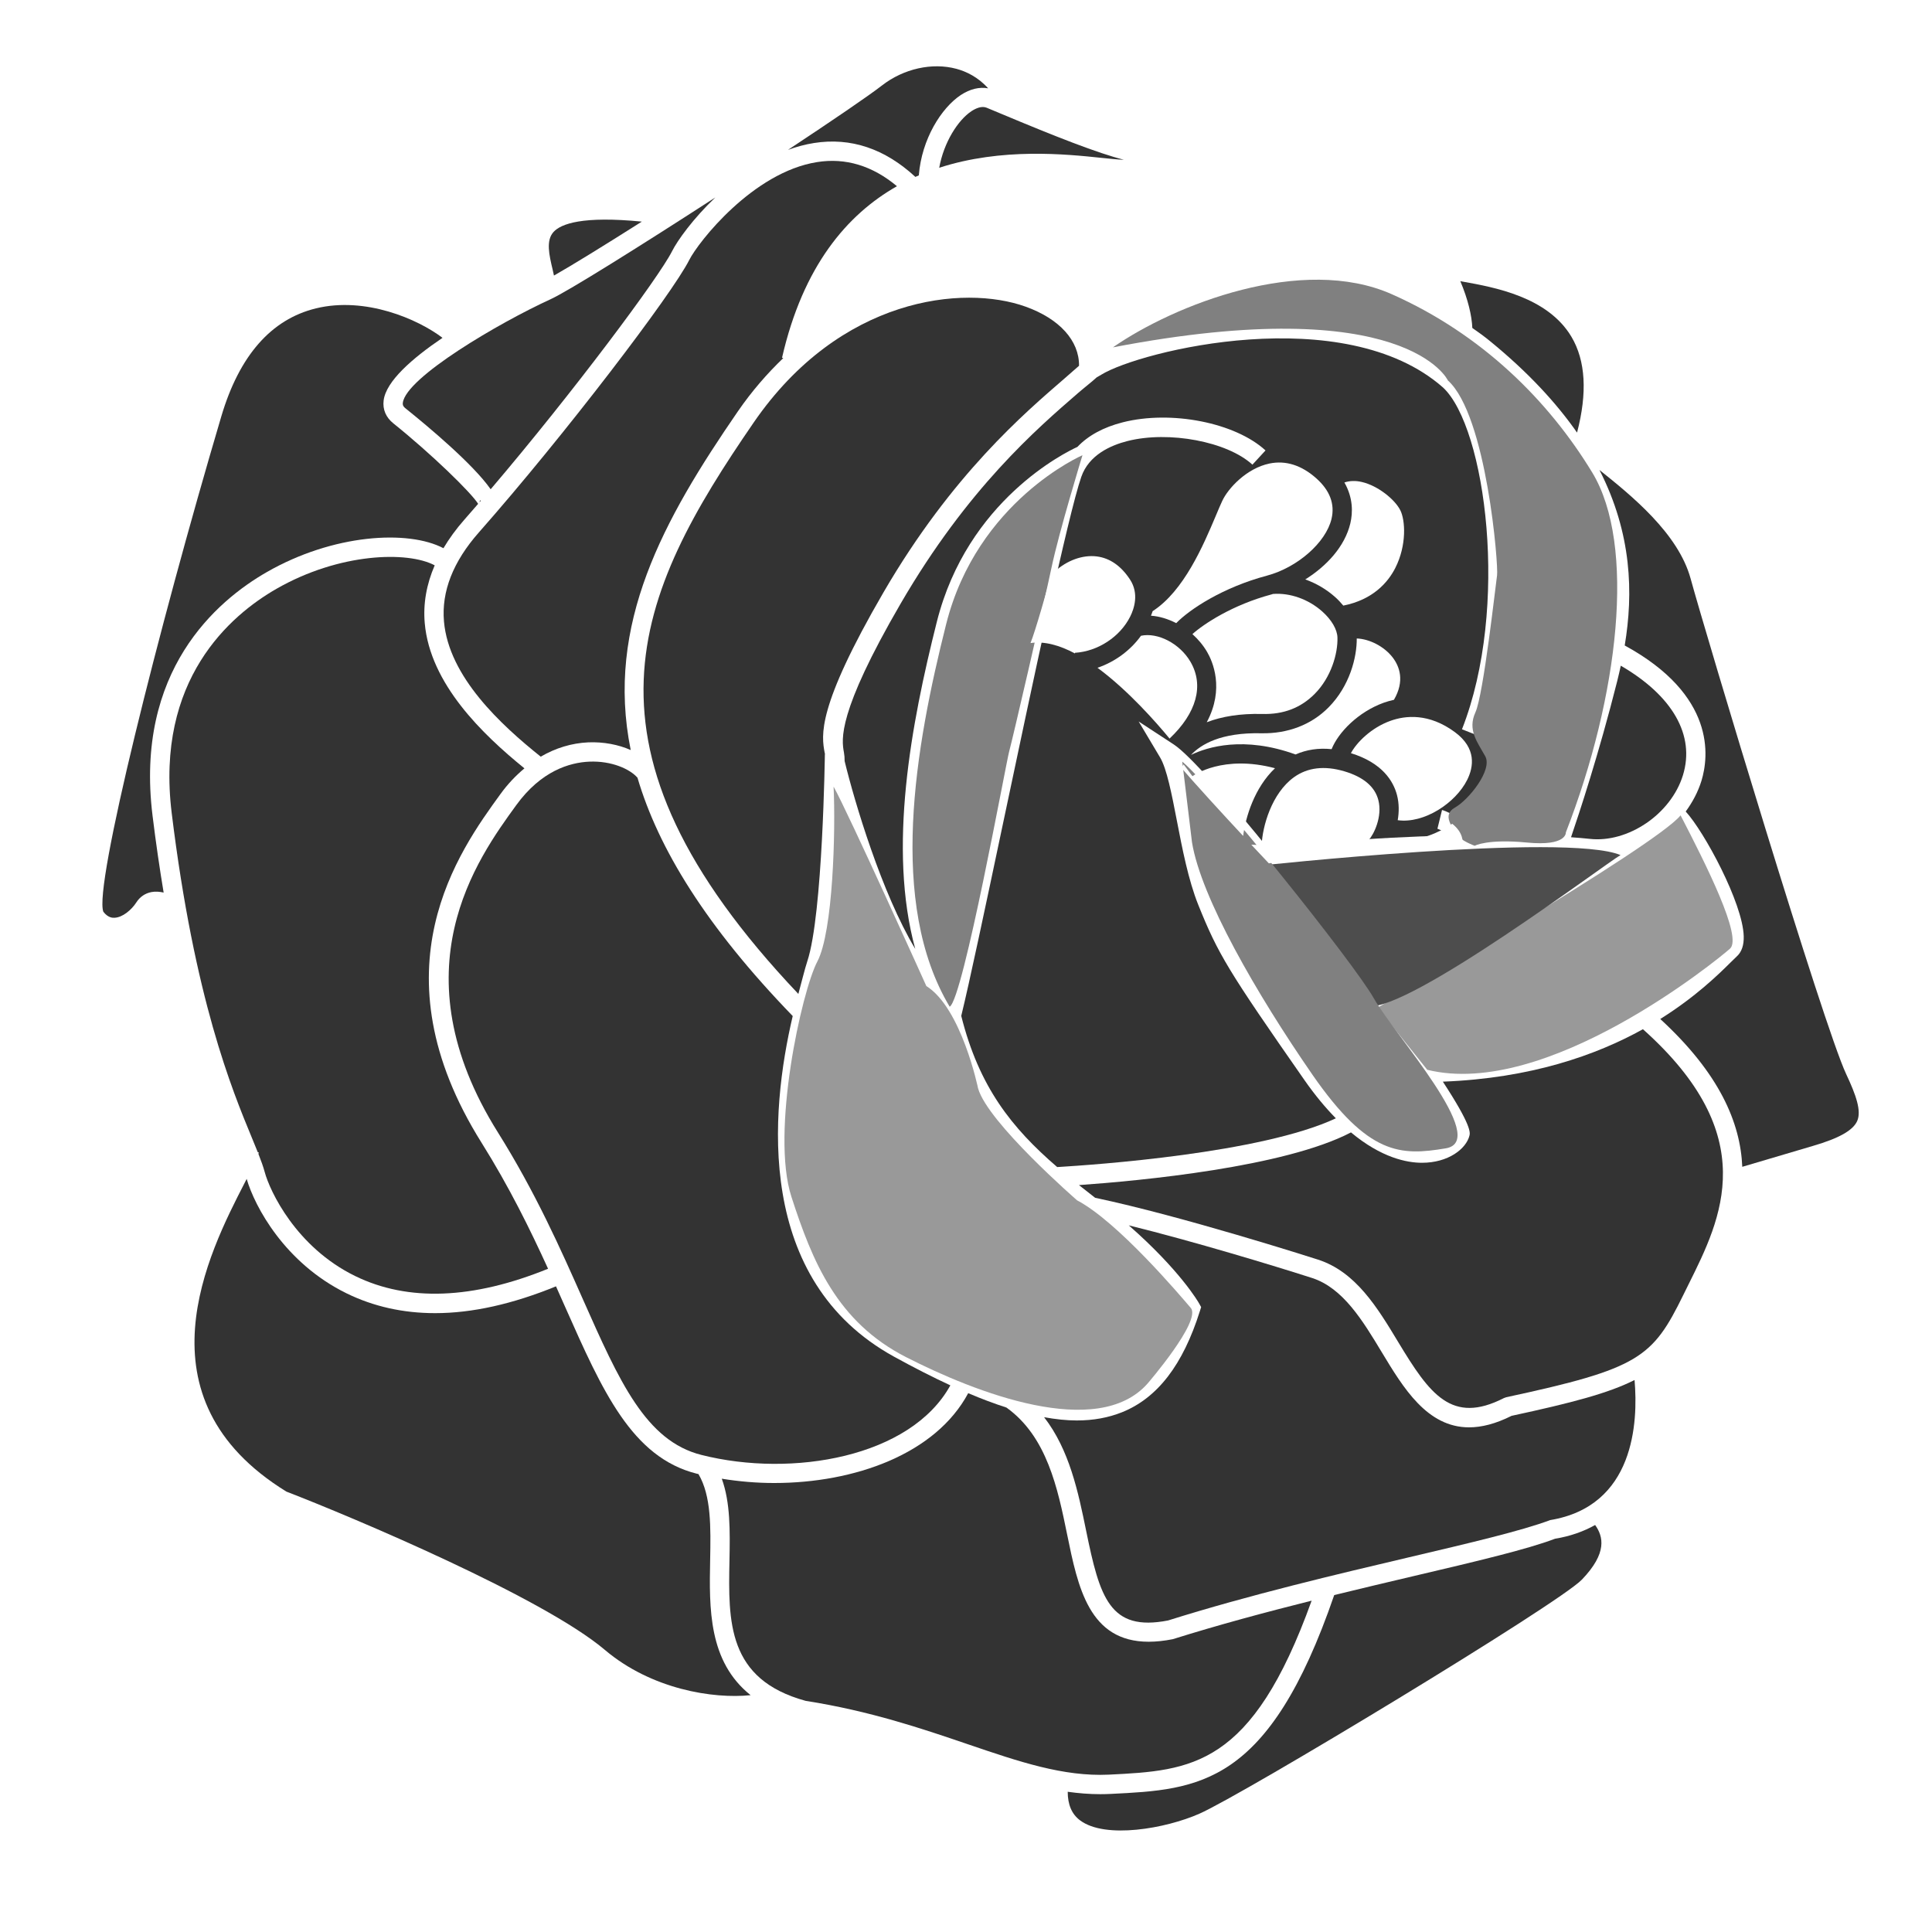 <?xml version="1.0" encoding="utf-8"?>
<!-- Generator: Adobe Illustrator 16.0.0, SVG Export Plug-In . SVG Version: 6.00 Build 0)  -->
<!DOCTYPE svg PUBLIC "-//W3C//DTD SVG 1.1//EN" "http://www.w3.org/Graphics/SVG/1.1/DTD/svg11.dtd">
<svg version="1.1" id="Layer_1" xmlns="http://www.w3.org/2000/svg" xmlns:xlink="http://www.w3.org/1999/xlink" x="0px" y="0px"
	 width="100px" height="100px" viewBox="0 0 100 100" enable-background="new 0 0 100 100" xml:space="preserve">
<g>
	<path fill="#333333" d="M75.064,58.596c-0.482-1.541-9.601-13.787-13.505-17.958c0.114,0.506,0.223,1.065,0.336,1.654
		c0.271,1.398,0.576,2.982,1.054,4.172c0.986,2.455,1.49,3.284,5.389,8.872c2.339,3.351,4.301,3.851,5.263,3.851
		C74.457,59.186,74.945,58.808,75.064,58.596z"/>
	<path fill="#333333" d="M85.682,43.499c-2.773,1.987-10.7,7.603-13.502,8.916c0.742,1.015,1.36,1.883,1.848,2.594
		c9.023-0.147,13.405-4.477,14.854-5.914c0.141-0.14,0.255-0.251,0.341-0.33c0.303-0.432-1.371-4.749-2.624-6.004
		C86.316,43.036,86.01,43.284,85.682,43.499z"/>
	<path fill="#333333" d="M69.368,48.662c0.847,1.107,1.583,2.087,2.23,2.961c1.311-0.531,6.161-3.757,11.06-7.204
		c-0.165-0.001-0.329,0.013-0.493-0.006c-4.253-0.476-13.429-0.044-15.692,0.542C67.459,46.19,68.454,47.467,69.368,48.662z"/>
	<path fill="#333333" d="M76.471,18.416c-5.963-4.863-12.559-3.391-16.892-0.977c4.416-1.111,11.527-1.795,15.696,1.879
		c2.675,2.492,3.834,12.422,1.327,18.796l-0.93-0.366c2.477-6.299,1.229-15.63-0.979-17.689C69.57,15.544,59,18.163,57,19.395v0.002
		l-0.23,0.131c-0.256,0.236-0.612,0.507-0.972,0.818c-2.128,1.843-5.711,4.928-9.179,10.893c-3.297,5.673-3.058,7.045-2.937,7.705
		c0.026,0.142,0.038,0.292,0.036,0.45c0.515,2.119,1.922,6.839,3.656,9.723c-1.428-5.204-0.22-11.629,1.118-16.937
		c1.585-6.292,6.674-8.774,7.275-9.048c0.558-0.588,1.349-1.02,2.347-1.273c2.509-0.637,5.823,0.017,7.389,1.456l-0.678,0.736
		c-1.298-1.194-4.321-1.766-6.465-1.223c-0.877,0.222-2.003,0.724-2.393,1.856c-0.685,1.984-2.544,10.797-4.038,17.877
		c-0.942,4.464-1.756,8.318-2.175,10.021c0.92,3.674,2.609,5.794,4.966,7.825c1.943-0.114,10.555-0.713,14.424-2.523
		c-0.524-0.533-1.068-1.179-1.626-1.979c-3.957-5.672-4.471-6.521-5.496-9.071c-0.513-1.278-0.829-2.913-1.107-4.354
		c-0.268-1.384-0.521-2.691-0.869-3.275l-1.109-1.861l1.812,1.186c0.836,0.547,2.871,2.891,5.061,5.598
		c1.241-0.467,5.215-0.785,9.147-0.878c-0.269-0.27-0.538-0.348-0.556-0.353l0.238-0.971c0.043,0.01,0.978,0.254,1.511,1.302
		c1.48-0.019,2.907-0.004,4.129,0.049c0.326-0.938,1.435-4.209,2.454-8.25C83.85,30.582,84.148,24.674,76.471,18.416z"/>
	<path fill="#333333" d="M48.459,52.207c-0.043-0.074,0.012-0.153-0.03-0.229c-2.171-1.496-3.889-6.145-4.878-9.309
		c-0.114,2.611-0.333,6.034-0.839,7.556c-1.114,3.352-4.104,14.64,4.031,19.121c5.17,2.847,8.654,3.746,10.951,2.826
		c1.494-0.599,2.604-2.036,3.384-4.392c-0.381-0.577-1.776-2.717-4.918-5.137C55.536,62.162,54.944,62,54.379,61
		C54.376,61,54,61,54,61v0.419C52,59.117,49.438,56.672,48.459,52.207z"/>
	<path fill="#333333" d="M76.04,73.879c-2.173,0-3.404-2.04-4.521-3.891c-0.985-1.634-2.006-3.323-3.608-3.84
		c-2.005-0.644-6.112-1.89-9.486-2.724c2.655,2.329,3.596,3.962,3.641,4.043l0.105,0.188l-0.065,0.206
		c-0.878,2.788-2.197,4.501-4.032,5.237c-0.704,0.281-1.479,0.425-2.344,0.425c-0.526,0-1.092-0.062-1.688-0.169
		c1.312,1.689,1.768,3.877,2.174,5.867c0.708,3.466,1.22,5.244,4.243,4.654c4.213-1.326,8.789-2.403,12.466-3.269
		c3.133-0.737,5.839-1.373,7.311-1.926c4.359-0.721,4.56-5.045,4.368-7.251c-1.346,0.684-3.268,1.186-6.364,1.854
		C77.408,73.7,76.683,73.879,76.04,73.879z"/>
	<path fill="#333333" d="M13.7,60.66c0.265,0.99,1.621,3.888,4.678,5.385c2.738,1.341,6.1,1.207,9.99-0.375
		c-0.931-2.04-2.013-4.242-3.443-6.523c-5.617-8.963-1.16-15.102,0.982-18.052c0.373-0.514,0.791-0.952,1.238-1.325
		c-2.168-1.759-4.884-4.373-5.16-7.514c-0.089-1.01,0.09-2.01,0.515-2.994c-1.389-0.743-4.924-0.658-8.192,1.216
		c-2.389,1.37-6.269,4.7-5.421,11.605c1.181,9.639,3.118,14.314,4.158,16.828c0.112,0.27,0.208,0.505,0.297,0.727l0.056,0.019
		c-0.006,0.019-0.017,0.043-0.024,0.063C13.514,60.077,13.626,60.386,13.7,60.66z"/>
	<path fill="#333333" d="M96.126,58.027c0.234-0.521-0.059-1.35-0.569-2.434c-1.177-2.502-7.251-22.717-8.051-25.644
		c-0.643-2.352-3.086-4.317-4.718-5.623c1.683,3.297,1.757,6.386,1.307,9.084c4.72,2.573,4.357,5.746,3.972,7.004
		c-0.177,0.575-0.463,1.107-0.815,1.59c0.949,1.029,2.957,4.737,3.003,6.458c0.013,0.464-0.108,0.815-0.36,1.042
		c-0.078,0.071-0.18,0.173-0.308,0.299c-0.635,0.63-1.816,1.79-3.652,2.94c3.068,2.819,4.15,5.373,4.245,7.651
		c0.679-0.202,1.844-0.549,3.67-1.086C95.186,58.918,95.909,58.51,96.126,58.027z"/>
	<path fill="#333333" d="M73.151,81.582c-1.271,0.299-2.655,0.626-4.092,0.978c-3.396,9.883-7.004,10.068-11.558,10.292
		c-0.184,0.009-0.365,0.014-0.547,0.014c-0.569,0-1.131-0.046-1.689-0.124c0.001,0.663,0.206,1.158,0.644,1.483
		c1.306,0.973,4.423,0.423,6.169-0.347c2.271-0.997,18.6-10.865,19.799-12.116c1.329-1.383,1.109-2.234,0.687-2.828
		c-0.592,0.331-1.275,0.58-2.074,0.71C79.053,80.193,76.448,80.807,73.151,81.582z"/>
	<path fill="#333333" d="M7.055,46.711c0.184-0.288,0.454-0.474,0.781-0.537c0.213-0.041,0.43-0.021,0.634,0.025
		c-0.205-1.232-0.399-2.552-0.576-3.993c-0.918-7.479,3.312-11.102,5.916-12.595c3.433-1.97,7.309-2.199,9.143-1.236
		c0.297-0.498,0.652-0.991,1.082-1.477c0.236-0.268,0.475-0.542,0.713-0.819c-0.359-0.581-2.407-2.575-4.386-4.164
		c-0.388-0.311-0.563-0.722-0.505-1.188c0.123-0.992,1.476-2.176,3.047-3.241c-1.271-0.967-3.99-2.149-6.55-1.525
		c-2.32,0.565-3.97,2.449-4.901,5.597C8.169,32.651,4.854,45.908,5.349,47.191c0.245,0.324,0.495,0.317,0.577,0.312
		C6.343,47.489,6.809,47.094,7.055,46.711z"/>
	<path fill="#333333" d="M82.276,43.419c0.991,0.113,2.04-0.207,2.921-0.803c0.003-0.002,0.007-0.004,0.01-0.007l0.001,0.001
		c0.882-0.601,1.593-1.482,1.902-2.488c0.637-2.073-0.546-4.114-3.218-5.666c-0.061,0.276-0.123,0.55-0.19,0.817
		c-0.946,3.75-1.97,6.846-2.386,8.063C81.662,43.36,81.987,43.387,82.276,43.419z"/>
	<path fill="#333333" d="M28.649,12.008c-0.401,0.442-0.222,1.197-0.049,1.927c0.026,0.112,0.049,0.219,0.073,0.328
		c0.92-0.522,2.596-1.555,4.549-2.792C30.161,11.17,29.038,11.58,28.649,12.008z"/>
	<path fill="#333333" d="M49.19,71.706c-0.91-0.422-1.879-0.915-2.917-1.486c-7.204-3.968-6.413-12.657-5.242-17.63
		c-4.47-4.618-6.956-8.663-8.038-12.346l-0.004,0.003c-0.379-0.434-1.323-0.875-2.492-0.824c-1.012,0.046-2.489,0.475-3.781,2.258
		c-2.013,2.773-6.203,8.543-0.944,16.933c1.945,3.104,3.249,6.042,4.398,8.635c1.889,4.258,3.253,7.334,6.139,8.059
		C41.007,76.494,47.139,75.427,49.19,71.706z"/>
	<path fill="#333333" d="M14.825,77.206c3.437,1.327,13.271,5.473,16.482,8.192c2.407,2.039,5.602,2.546,7.545,2.344
		c-2.188-1.744-2.144-4.492-2.095-6.988c0.033-1.71,0.061-3.325-0.604-4.456c-0.029-0.008-0.06-0.013-0.088-0.02
		c-3.358-0.843-4.881-4.276-6.809-8.623c-0.156-0.352-0.315-0.71-0.478-1.074c-2.243,0.917-4.336,1.387-6.256,1.387
		c-1.658,0-3.188-0.342-4.584-1.025c-3.2-1.567-4.757-4.5-5.17-5.923c-0.036,0.07-0.069,0.136-0.107,0.21
		C10.806,64.84,6.948,72.353,14.825,77.206z"/>
	<path fill="#333333" d="M51.067,5.575c-0.259-0.106-0.57,0.038-0.782,0.178c-0.708,0.468-1.436,1.623-1.671,2.93
		c3.241-1.051,6.566-0.705,8.407-0.511c0.444,0.047,0.894,0.093,1.15,0.096c-1.333-0.332-3.545-1.202-6.356-2.381L51.067,5.575z"/>
	<path fill="#333333" d="M49.503,3.562c-1.255-0.337-2.731-0.009-3.851,0.861c-0.691,0.537-2.579,1.822-4.865,3.334
		c0.435-0.159,0.883-0.282,1.342-0.354c1.912-0.303,3.672,0.296,5.251,1.754c0.06-0.027,0.119-0.054,0.178-0.08
		c0.147-1.879,1.167-3.493,2.175-4.16c0.478-0.315,0.966-0.426,1.413-0.345C50.626,3.988,50.007,3.698,49.503,3.562z"/>
	<path fill="#333333" d="M20.85,20.85c-0.01,0.081-0.008,0.168,0.139,0.286c1.182,0.949,3.5,2.889,4.408,4.188
		c4.284-5.031,8.705-10.964,9.385-12.314c0.288-0.573,1.094-1.693,2.242-2.789c-3.819,2.472-7.615,4.852-8.527,5.268
		C25.84,16.704,21.013,19.535,20.85,20.85z"/>
	<path fill="#333333" d="M50.115,90.288c2.65,0.904,4.93,1.675,7.269,1.568c4.302-0.212,7.408-0.391,10.506-9.006
		c-2.356,0.591-4.82,1.251-7.188,1.994c-0.456,0.09-0.87,0.132-1.247,0.132c-3.086,0-3.662-2.818-4.221-5.555
		c-0.486-2.379-1.042-5.064-3.141-6.566c-0.624-0.202-1.282-0.447-1.979-0.744c-1.69,3.157-5.891,4.649-10.041,4.649
		c-0.918,0-1.83-0.079-2.714-0.223c0.448,1.238,0.428,2.7,0.398,4.235c-0.062,3.163-0.119,6.151,3.944,7.264
		C45.036,88.558,47.734,89.477,50.115,90.288z"/>
	<path fill="#333333" d="M87.408,66.46c1.7-3.418,3.81-7.669-2.37-13.188c-2.42,1.343-5.803,2.54-10.356,2.714
		c1.493,2.283,1.415,2.643,1.376,2.797c-0.172,0.68-1.092,1.402-2.457,1.402c-0.781,0-2.1-0.258-3.674-1.572
		c-3.446,1.8-10.896,2.502-14.08,2.727c0.272,0.217,0.55,0.436,0.837,0.657c4.497,0.948,11.246,3.107,11.532,3.199
		c1.96,0.631,3.078,2.483,4.159,4.275c1.627,2.694,2.762,4.275,5.467,2.893l0.122-0.044c6.887-1.48,7.568-2.044,9.159-5.284
		L87.408,66.46z"/>
	<path fill="#333333" d="M71.504,10.893c-2.196-1.678-6.223-3.327-12.935-1.659c-0.33,0.074-0.829,0.02-1.653-0.067
		c-3.715-0.392-12.199-1.278-15.109,8.266c3.865-3.005,8.38-3.659,11.612-2.503c1.797,0.644,2.978,1.812,3.317,3.178
		c7.104-5.585,14.153-4.184,18.368-1.814C74.791,14.831,73.717,12.583,71.504,10.893z"/>
	<path fill="#333333" d="M55.098,19.591c0.283-0.245,0.535-0.463,0.753-0.659c0.012-1.296-1.009-2.431-2.769-3.061
		c-3.209-1.151-9.601-0.499-14.07,5.997c-6.124,8.907-9.829,16.772,2.311,29.578c0.167-0.606,0.329-1.286,0.464-1.693
		C42.591,47.332,42.695,39,42.696,39h0.012c-0.004,0-0.007,0.051-0.022-0.032c-0.164-0.896-0.437-2.317,3.045-8.31
		C49.284,24.55,53.066,21.352,55.098,19.591z"/>
	<path fill="#333333" d="M24.822,25.994c0.023-0.026,0.045-0.051,0.068-0.078l-0.04-0.021C24.831,25.932,24.83,25.961,24.822,25.994
		z"/>
	<path fill="#333333" d="M54.881,24.803c-1.658,1.118-4.384,3.506-5.421,7.622c-1.498,5.943-2.841,13.311-0.351,18.525
		c0.451-2.002,1.108-5.116,1.842-8.593C52.433,35.333,54.101,27.43,54.881,24.803z"/>
	<path fill="#333333" d="M22.98,32.168c0.252,2.868,2.952,5.354,5.008,6.997c0.766-0.447,1.599-0.702,2.463-0.741
		c0.788-0.032,1.557,0.116,2.195,0.398c-1.319-6.515,1.699-11.935,5.541-17.522c0.726-1.054,1.521-1.967,2.357-2.767l-0.066-0.015
		c1.088-4.75,3.367-7.415,5.948-8.88c-1.272-1.062-2.662-1.484-4.14-1.247c-3.316,0.526-6.147,4.142-6.611,5.066
		c-0.878,1.746-6.423,9.037-10.89,14.102C23.451,29.069,22.844,30.62,22.98,32.168z"/>
	<path fill="#333333" d="M75.698,14.574c-0.041-0.007-0.073-0.014-0.112-0.021c0.4,0.946,0.598,1.801,0.621,2.422
		c0.322,0.22,0.624,0.443,0.896,0.665c1.975,1.609,3.441,3.199,4.525,4.751c0.54-2.06,0.443-3.725-0.289-4.957
		C80.108,15.364,77.348,14.869,75.698,14.574z"/>
</g>
<path fill="#FFFFFF" d="M75.83,17.141c0.088-1.129-1.265-6.852-8.126-8.701c-2.388,0.018-3.495-1.101-8.868,0.235
	c0,0-1.604,0.241-2.388,0.021c-0.782-0.222-6.565-1.117-10.365,1.736c-1.899,1.428-4.779,5.383-4.976,8.135
	c0,0,3.188-2.869,5.561-3.242c2.372-0.372,5.971-0.592,7.872,0.982c0,0,1.863,0.755,1.863,2.678c0,0,6.016-4.039,9.704-4.308
	C69.796,14.407,73.727,15.742,75.83,17.141z"/>
<g>
	<g>
		<defs>
			<path id="SVGID_1_" d="M86.986,42.201c1.319,2.549,3.215,6.311,2.56,6.9c-0.657,0.586-9.499,7.796-15.672,6.271l-2.571-3.218
				C71.303,52.154,85.737,43.781,86.986,42.201z"/>
		</defs>
		<use xlink:href="#SVGID_1_"  overflow="visible" fill="#999999"/>
		<clipPath id="SVGID_2_">
			<use xlink:href="#SVGID_1_"  overflow="visible"/>
		</clipPath>
	</g>
	<g>
		<defs>
			<path id="SVGID_3_" d="M43.146,40.714c0.111,2.303-0.027,7.512-0.84,9.052c-0.812,1.54-2.424,8.85-1.34,12.187
				c1.081,3.333,2.349,6.466,5.938,8.295c3.586,1.831,9.901,4.299,12.494,1.364c0,0,2.807-3.251,2.236-3.914
				c-0.57-0.668-3.794-4.474-5.883-5.568c0,0-4.615-4.01-5.126-5.796c0,0-0.854-4.153-2.678-5.297
				C47.947,51.036,43.903,42.064,43.146,40.714z"/>
		</defs>
		<use xlink:href="#SVGID_3_"  overflow="visible" fill="#999999"/>
		<clipPath id="SVGID_4_">
			<use xlink:href="#SVGID_3_"  overflow="visible"/>
		</clipPath>
	</g>
</g>
<path fill="#4D4D4D" d="M83.878,44.259c-0.765,0.43-10.955,8.116-13.083,7.824l-5.738-7.264
	C65.057,44.819,81.073,43.079,83.878,44.259z"/>
<g>
	<path fill="#808080" d="M57.604,17.979c3.182-2.209,9.798-4.816,14.443-2.747c4.646,2.066,8.096,5.488,10.369,9.229
		c2.267,3.741,1.382,11.555-1.368,18.625c0,0,0.066,0.725-2.001,0.525c-2.067-0.201-2.717,0.166-2.717,0.166
		s-0.739-0.264-0.924-0.589c-0.178-0.323-0.809-0.99-0.1-1.388c0.713-0.4,1.968-1.953,1.566-2.664
		c-0.395-0.714-0.926-1.351-0.504-2.267c0.42-0.918,1.048-6.625,1.12-7.094c0.078-0.468-0.531-8.267-2.545-10.083
		C74.945,19.693,72.806,15.061,57.604,17.979z"/>
	<path fill="#808080" d="M49.155,52.107c-3.206-5.365-1.79-13.419-0.181-19.805c1.608-6.384,7.054-8.74,7.054-8.74
		s-1.213,3.963-1.603,5.822c-0.393,1.861-2.028,8.931-2.188,9.5C52.077,39.452,49.853,51.726,49.155,52.107z"/>
	<path fill="#808080" d="M61.193,39.422c1.581,1.307,8.898,10.434,9.925,12.265c1.029,1.83,6.043,7.363,3.713,7.751
		c-2.327,0.389-3.999,0.376-6.903-3.816c-2.9-4.197-5.763-9.17-6.23-12.021L61.193,39.422z"/>
</g>
<g>
	<path fill="#FFFFFF" d="M59.057,32.907c-0.547,0.761-1.354,1.353-2.251,1.657c1.607,1.186,3.066,2.857,3.73,3.664
		c1.399-1.322,1.796-2.751,1.082-3.975C61.063,33.303,59.92,32.722,59.057,32.907z"/>
	<path fill="#FFFFFF" d="M68.919,26.858c0.182-0.766-0.084-1.473-0.789-2.101c-0.768-0.683-1.586-0.937-2.422-0.765
		c-1.183,0.246-2.143,1.282-2.446,1.938c-0.096,0.204-0.203,0.459-0.325,0.75c-0.663,1.572-1.66,3.908-3.276,4.953
		c-0.021,0.079-0.061,0.157-0.087,0.236c0.44,0.029,0.885,0.169,1.307,0.384c0.706-0.725,2.424-1.852,4.686-2.455
		C67.153,29.377,68.626,28.085,68.919,26.858z"/>
	<path fill="#FFFFFF" d="M75.941,40.367c0.334-0.669,0.494-1.642-0.643-2.477c-1.342-0.986-2.552-0.86-3.332-0.579
		c-0.998,0.359-1.752,1.125-2.043,1.673c1.627,0.501,2.198,1.451,2.385,2.167c0.114,0.437,0.109,0.884,0.038,1.302
		C73.711,42.642,75.342,41.565,75.941,40.367z"/>
	<path fill="#FFFFFF" d="M72.218,29.403c0.609-1.197,0.516-2.495,0.26-2.996c-0.276-0.546-1.141-1.262-1.988-1.459
		c-0.335-0.079-0.636-0.064-0.904,0.025c0.452,0.792,0.44,1.553,0.307,2.117c-0.286,1.202-1.235,2.216-2.332,2.901
		c0.562,0.201,1.095,0.51,1.55,0.917c0.156,0.139,0.292,0.287,0.418,0.438C71.073,31.04,71.847,30.132,72.218,29.403z"/>
	<path fill="#FFFFFF" d="M65.312,36.954c1.134,0.038,2.032-0.327,2.739-1.041c0.847-0.854,1.2-2.081,1.175-2.917
		c-0.011-0.414-0.304-0.915-0.783-1.343c-0.717-0.639-1.668-0.976-2.552-0.911c-0.022,0.006-0.046,0.017-0.068,0.022
		c-2.025,0.54-3.518,1.531-4.104,2.057c0.295,0.265,0.557,0.575,0.763,0.927c0.284,0.488,0.908,1.9-0.021,3.635
		C63.249,37.08,64.193,36.93,65.312,36.954z"/>
	<path fill="#FFFFFF" d="M65.994,39.763c-2.682-0.712-4.204,0.361-4.273,0.413l-0.457-0.611c-0.018,0.03-0.041,0.067-0.056,0.092
		l-0.271-0.153c0.955,1.113,2.37,2.65,3.407,3.764C64.474,42.29,64.927,40.775,65.994,39.763z"/>
	<path fill="#FFFFFF" d="M75.165,42.637c-0.765,0.516-1.661,0.85-2.531,0.85c-0.2,0-0.396-0.025-0.592-0.062
		c-0.055,0.118-0.115,0.22-0.176,0.322c1.632-0.188,3.136-0.29,3.837-0.144C75.703,43.603,75.762,43.105,75.165,42.637z"/>
	<path fill="#FFFFFF" d="M70.849,43.468c0.239-0.246,0.722-1.188,0.492-2.063c-0.181-0.693-0.776-1.193-1.768-1.485
		c-1.022-0.3-1.893-0.196-2.595,0.307c-1.161,0.834-1.638,2.559-1.675,3.515l-0.536-0.021c0.541,0.579,0.908,0.966,0.908,0.966
		s2.827-0.519,5.539-0.861L70.849,43.468z"/>
	<path fill="#FFFFFF" d="M55.641,33.823l-0.002-0.034c1.188-0.073,2.338-0.829,2.862-1.879c0.201-0.403,0.467-1.188-0.014-1.917
		c-0.465-0.707-1.044-1.108-1.722-1.193c-0.734-0.089-1.539,0.205-2.179,0.788l-0.1-0.109c-0.293,1.054-0.901,3.208-1.147,3.806
		C54.059,33.177,54.848,33.399,55.641,33.823z"/>
	<path fill="#FFFFFF" d="M68.924,38.776c0.341-0.859,1.37-1.926,2.705-2.406c0.159-0.057,0.336-0.105,0.521-0.148
		c0.57-0.98,0.288-1.73-0.064-2.19c-0.443-0.579-1.213-0.962-1.861-0.985c0.009,0.974-0.363,2.461-1.463,3.571
		c-0.896,0.904-2.116,1.361-3.471,1.336c-2.117-0.049-3.134,0.583-3.646,1.12c0.856-0.413,2.737-0.991,5.412-0.023
		C67.625,38.802,68.247,38.706,68.924,38.776z"/>
</g>
</svg>

